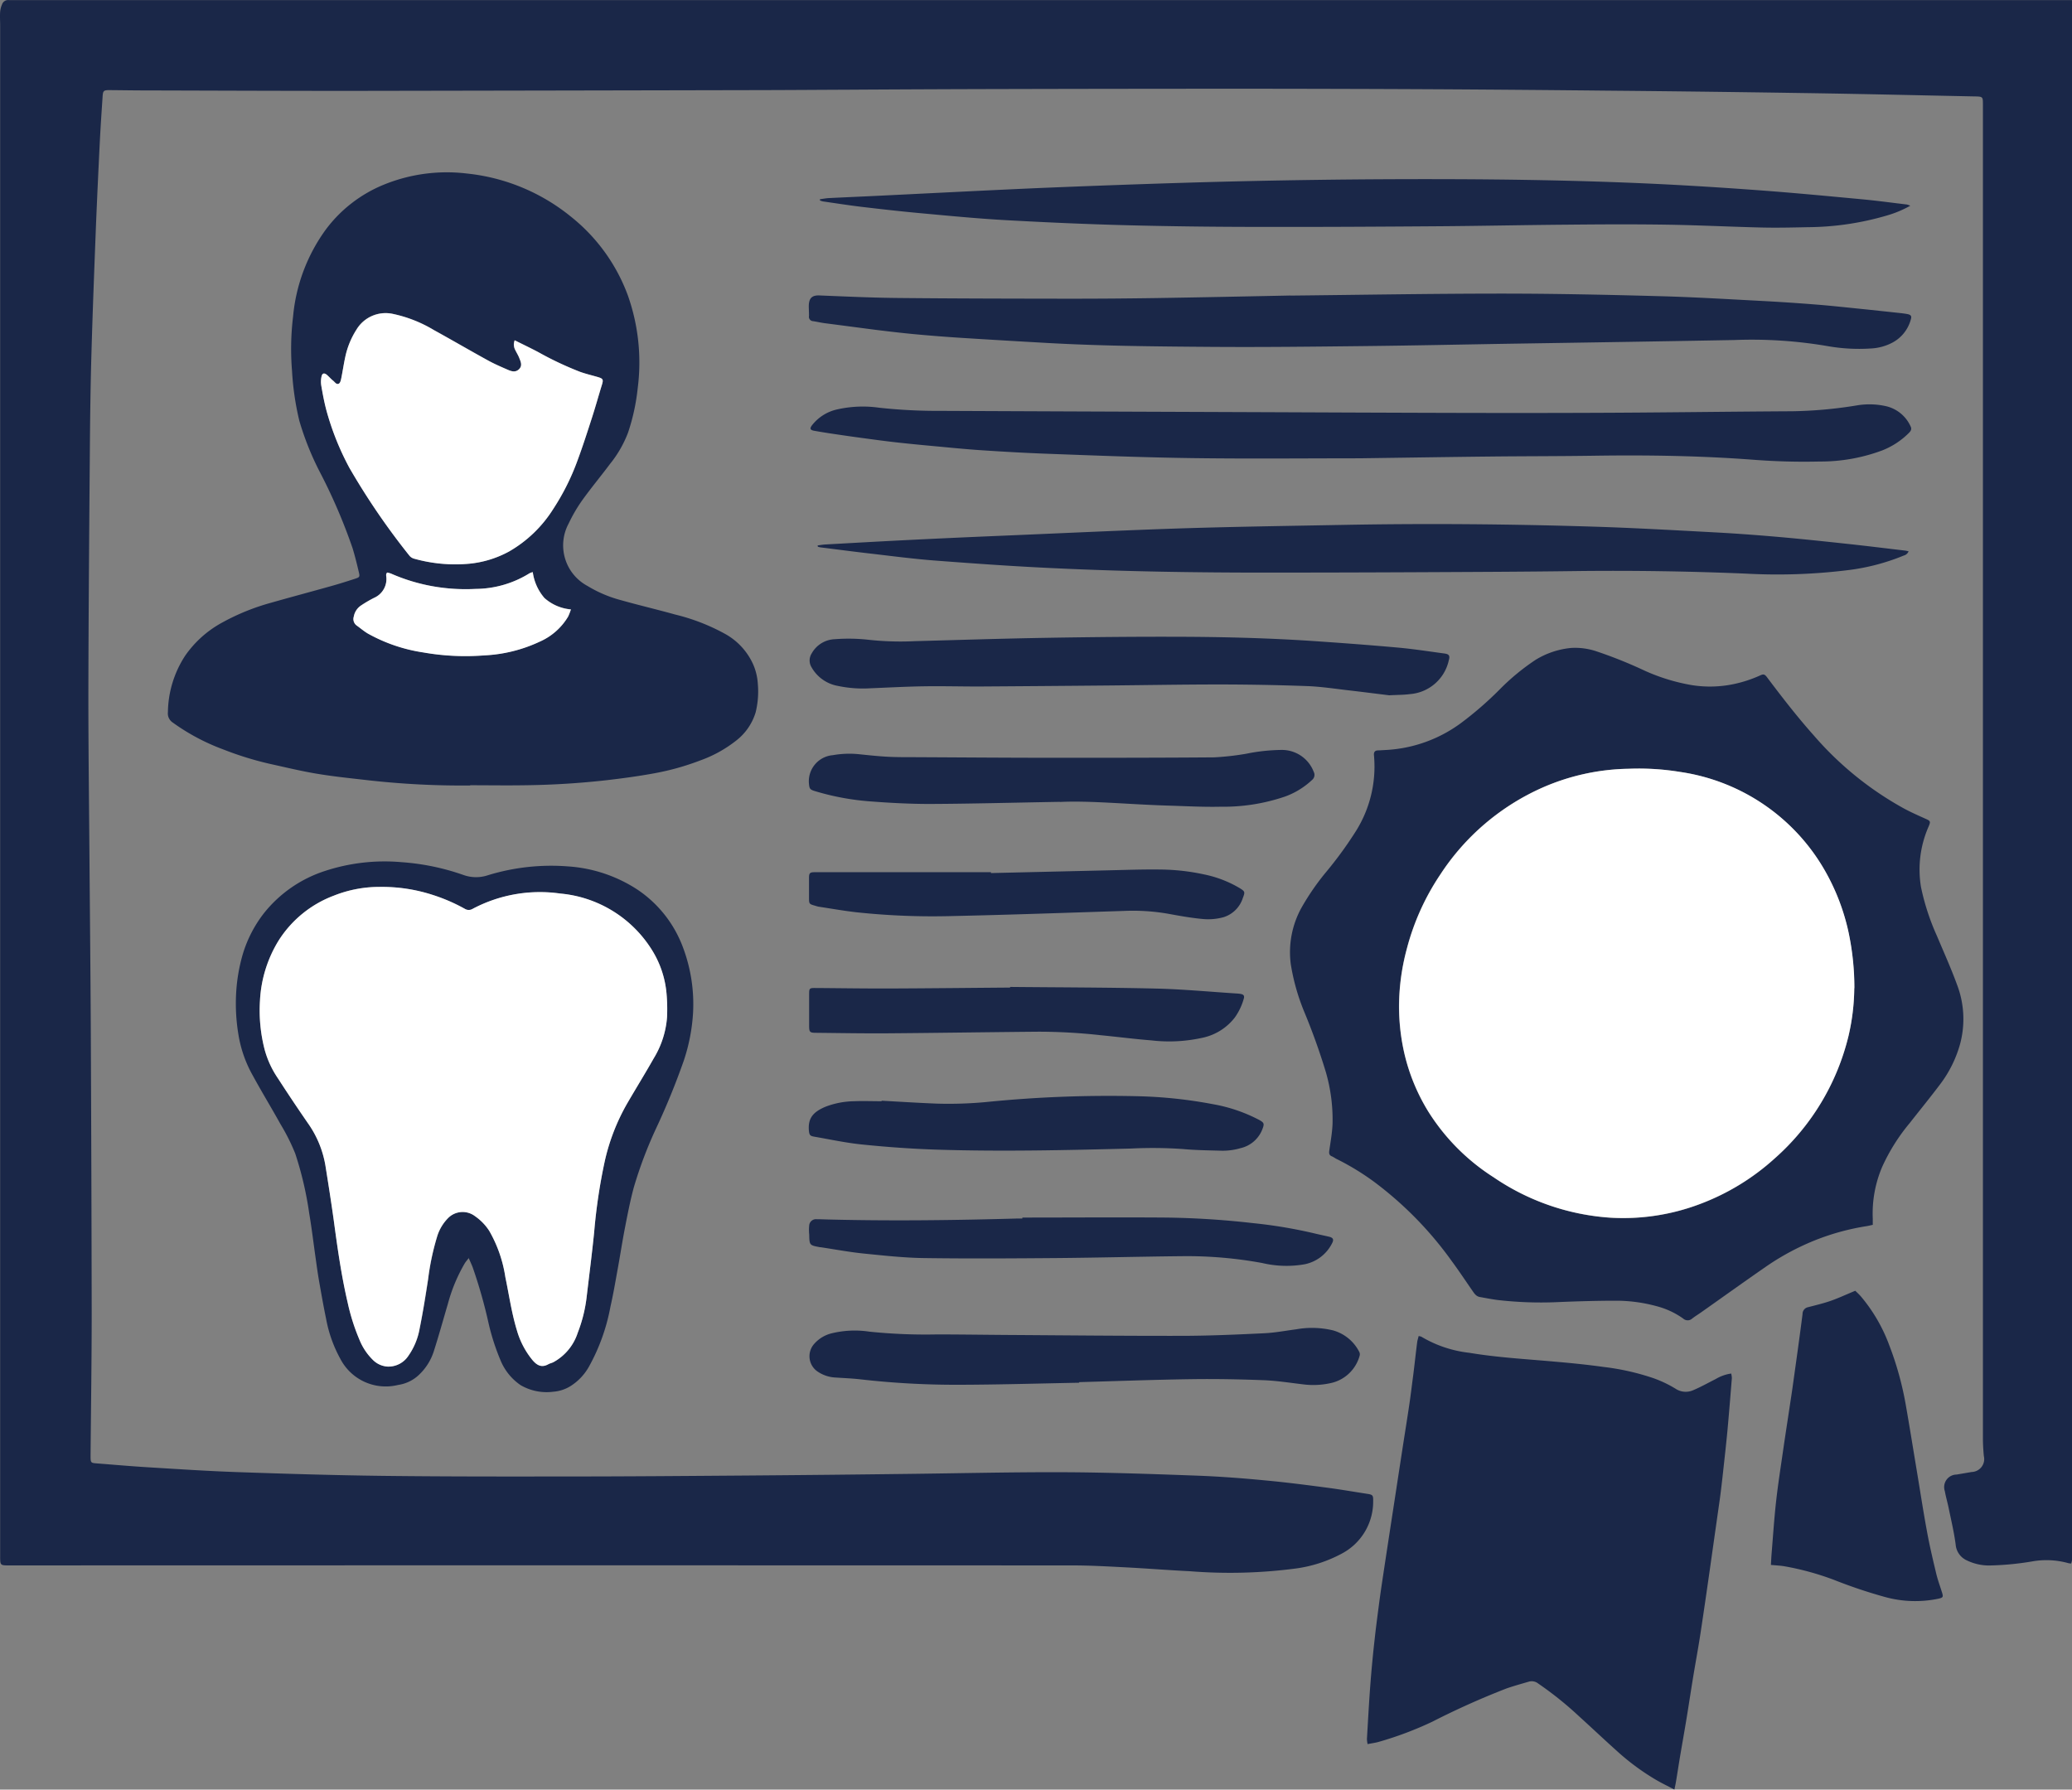 <svg xmlns="http://www.w3.org/2000/svg" xmlns:xlink="http://www.w3.org/1999/xlink" viewBox="0 0 81.035 70"><rect x="0" y="0" width="81.035" height="70" fill="#808080" stroke="none"/><defs><style>.a{fill:none;}.b{clip-path:url(#a);}.c{fill:#1a2748;}.c,.d{fill-rule:evenodd;}.d{fill:#fff;}</style><clipPath id="a"><path class="a" d="M0-309.653H81.035v70H0Z" transform="translate(0 309.653)"/></clipPath></defs><g transform="translate(0 309.653)"><g class="b" transform="translate(0 -309.653)"><g transform="translate(0 0)"><path class="c" d="M-277.434,0q0,30.544,0,61.013a.646.646,0,0,1-.034.139.685.685,0,0,1-.118-.017,3.188,3.188,0,0,0-1.432-.061,11.376,11.376,0,0,1-1.667.155,2.006,2.006,0,0,1-.863-.2.746.746,0,0,1-.436-.621c-.062-.476-.175-.946-.272-1.418-.046-.225-.112-.446-.152-.671a.49.49,0,0,1,.461-.647l.588-.1a.506.506,0,0,0,.477-.626c-.021-.228-.036-.458-.036-.687q0-26.081,0-52.163c0-.321,0-.323-.331-.329-2.25-.045-4.5-.1-6.751-.132q-3.847-.06-7.693-.094-3.169-.033-6.339-.052-3.836-.02-7.671-.022-4.571,0-9.141.011-3.25.007-6.5.027c-1.164.005-2.327.014-3.491.016q-7.981.017-15.963.03c-2.664,0-5.329-.011-7.993-.018-.467,0-.934-.009-1.4-.012-.22,0-.251.024-.265.247-.04.6-.08,1.192-.11,1.788-.052,1.04-.1,2.08-.144,3.12-.067,1.729-.135,3.457-.184,5.187-.036,1.247-.051,2.5-.061,3.743-.025,3.193-.052,6.385-.058,9.577,0,2.128.027,4.256.043,6.385.017,2.251.041,4.5.052,6.752q.026,5.5.035,11c0,1.868-.028,3.736-.044,5.6,0,.031,0,.061,0,.092.005.187.024.206.211.221.672.052,1.342.112,2.015.153,1.169.071,2.338.15,3.508.19,1.9.066,3.8.124,5.694.147,2.411.029,4.823.027,7.234.024,2.327,0,4.655-.02,6.982-.037q3.135-.024,6.27-.063c2.044-.023,4.088-.074,6.131-.066,1.729.007,3.459.069,5.188.132.9.033,1.8.1,2.7.187.8.073,1.6.177,2.394.281.538.07,1.074.164,1.61.246.2.031.229.054.225.266a2.3,2.3,0,0,1-1.222,2.068,5.285,5.285,0,0,1-1.8.585,19.721,19.721,0,0,1-4.147.107c-.833-.04-1.665-.108-2.5-.151-.688-.035-1.376-.075-2.065-.076q-20.8-.007-41.6,0c-.365,0-.364,0-.364-.365q0-29.929,0-59.857c0-.184-.014-.368,0-.551a.927.927,0,0,1,.073-.283A.251.251,0,0,1-358.12,0c.053,0,.107,0,.161,0h80.526Z" transform="translate(358.469 0.004)"/></g><g transform="translate(50.451 25.337)"><path class="c" d="M-75.556-45.582a10.5,10.5,0,0,0-.231-2.2,8.465,8.465,0,0,0-.881-2.326,7.819,7.819,0,0,0-5.708-3.933,9.983,9.983,0,0,0-2.013-.123,8.714,8.714,0,0,0-3.359.734,9.236,9.236,0,0,0-4,3.4,9.508,9.508,0,0,0-1.312,2.911,8.741,8.741,0,0,0-.291,1.808,8.225,8.225,0,0,0,.195,2.279,7.624,7.624,0,0,0,.938,2.278,8.234,8.234,0,0,0,2.552,2.567A9.17,9.17,0,0,0-85.082-36.6a8.472,8.472,0,0,0,3.488-.534,9.1,9.1,0,0,0,2.919-1.779,9.308,9.308,0,0,0,2.893-4.795,8.529,8.529,0,0,0,.226-1.87m.728,9.252c-.09.02-.163.039-.236.051a9.375,9.375,0,0,0-1.966.53,9.789,9.789,0,0,0-1.921,1.015c-.869.6-1.725,1.215-2.587,1.823-.119.084-.243.159-.358.248a.259.259,0,0,1-.352,0,3.155,3.155,0,0,0-1.055-.488,6.019,6.019,0,0,0-1.565-.21c-.727,0-1.454.021-2.18.05a14.861,14.861,0,0,1-2.453-.077c-.235-.03-.468-.077-.7-.118-.143-.025-.215-.136-.289-.244-.266-.383-.523-.773-.8-1.148a14.11,14.11,0,0,0-3.018-3.093,9.936,9.936,0,0,0-1.525-.929A1.5,1.5,0,0,0-95.976-39c-.121-.043-.128-.124-.111-.237.05-.34.11-.681.126-1.024a6.685,6.685,0,0,0-.262-2.04,25.087,25.087,0,0,0-.859-2.391,8.3,8.3,0,0,1-.512-1.827,3.6,3.6,0,0,1,.421-2.214,9.654,9.654,0,0,1,.993-1.43,15.1,15.1,0,0,0,1.157-1.6,4.746,4.746,0,0,0,.69-2.828c0-.038-.007-.076-.009-.114-.007-.111.039-.174.157-.177s.229-.012.344-.018a5.419,5.419,0,0,0,2.892-1.043,13.63,13.63,0,0,0,1.508-1.306,8.79,8.79,0,0,1,1.412-1.169,3.224,3.224,0,0,1,1.4-.471,2.617,2.617,0,0,1,.995.134,17.482,17.482,0,0,1,1.889.759,7.574,7.574,0,0,0,1.836.561,4.513,4.513,0,0,0,1.644-.042,4.988,4.988,0,0,0,1.02-.334c.148-.069.191-.052.3.1.58.77,1.17,1.532,1.813,2.252a12.819,12.819,0,0,0,3.551,2.867c.263.139.535.26.807.382.2.089.208.106.128.3a4.172,4.172,0,0,0-.3,2.378,9.194,9.194,0,0,0,.625,1.912c.263.626.544,1.246.777,1.884a3.77,3.77,0,0,1,.13,2.324A4.67,4.67,0,0,1-72.2-41.82c-.386.513-.793,1.011-1.19,1.517a7.492,7.492,0,0,0-1.07,1.7,4.641,4.641,0,0,0-.373,2.035c0,.068,0,.136,0,.235" transform="translate(97.625 58.896)"/></g><g transform="translate(6.56 6.743)"><path class="c" d="M-48.864-53.529a.71.71,0,0,0-.125.046,4.041,4.041,0,0,1-2.108.611,7.347,7.347,0,0,1-1.6-.091,7.172,7.172,0,0,1-1.706-.509.9.9,0,0,0-.153-.041.358.358,0,0,0-.034.066.238.238,0,0,0,0,.068.806.806,0,0,1-.483.856,4.924,4.924,0,0,0-.511.3.662.662,0,0,0-.278.433.311.311,0,0,0,.121.345c.143.1.277.218.427.308a6.373,6.373,0,0,0,2.176.747,9.507,9.507,0,0,0,2.378.115,5.723,5.723,0,0,0,2.167-.535,2.426,2.426,0,0,0,1.117-.985,2.418,2.418,0,0,0,.108-.278,1.785,1.785,0,0,1-1.036-.447,1.947,1.947,0,0,1-.456-1.013m-.709-9.07a.444.444,0,0,0,.017.375c.05.1.111.2.155.307.06.146.149.3,0,.448s-.3.089-.448.024c-.259-.113-.52-.225-.767-.361-.709-.391-1.409-.8-2.118-1.189a5.192,5.192,0,0,0-1.591-.63,1.33,1.33,0,0,0-1.441.616,3.219,3.219,0,0,0-.432,1.079c-.059.269-.1.542-.152.812-.016.077-.037.184-.092.217-.1.058-.159-.059-.227-.111-.084-.066-.154-.149-.234-.22-.114-.1-.2-.08-.224.069a.962.962,0,0,0-.007.341c.058.323.117.648.2.965a10.657,10.657,0,0,0,.9,2.252,27.729,27.729,0,0,0,2.34,3.425.363.363,0,0,0,.182.125,5.954,5.954,0,0,0,2.16.2,4.053,4.053,0,0,0,1.567-.481,4.951,4.951,0,0,0,1.719-1.654,9.194,9.194,0,0,0,.952-1.9c.207-.558.389-1.126.572-1.693.134-.414.249-.834.378-1.25.071-.228.06-.257-.171-.326s-.458-.122-.68-.2a12.9,12.9,0,0,1-1.635-.772c-.295-.156-.6-.3-.924-.463M-51.3-45.184a32.818,32.818,0,0,1-3.965-.2c-.669-.077-1.339-.144-2-.253-.618-.1-1.228-.249-1.841-.384a12.7,12.7,0,0,1-1.86-.573,8.279,8.279,0,0,1-1.976-1.052.426.426,0,0,1-.188-.406,4.134,4.134,0,0,1,.675-2.208A4.2,4.2,0,0,1-61-51.56a8.715,8.715,0,0,1,1.907-.772c.786-.224,1.576-.434,2.363-.655.309-.087.615-.184.92-.283.175-.057.19-.075.15-.244-.075-.32-.153-.64-.249-.954a21.727,21.727,0,0,0-1.305-3.026,11.273,11.273,0,0,1-.777-1.957,11.016,11.016,0,0,1-.285-1.95,10.56,10.56,0,0,1,.042-2.132,6.824,6.824,0,0,1,1.278-3.394A5.348,5.348,0,0,1-54.7-68.678a6.531,6.531,0,0,1,3.26-.442,7.7,7.7,0,0,1,4.054,1.673,7.052,7.052,0,0,1,2.246,3.1,7.861,7.861,0,0,1,.384,3.618,8.059,8.059,0,0,1-.379,1.745,4.473,4.473,0,0,1-.707,1.227c-.353.472-.73.925-1.072,1.4a6.052,6.052,0,0,0-.543.927,1.8,1.8,0,0,0,.735,2.441,4.914,4.914,0,0,0,1.3.554c.707.2,1.421.367,2.127.564a7.879,7.879,0,0,1,1.919.738,2.565,2.565,0,0,1,1.138,1.219,2.228,2.228,0,0,1,.179.755,3.412,3.412,0,0,1-.085,1.115,2.2,2.2,0,0,1-.756,1.1,4.953,4.953,0,0,1-1.4.777,10.079,10.079,0,0,1-1.808.507c-.609.112-1.224.195-1.839.267a31.88,31.88,0,0,1-3.207.2c-.719.012-1.439,0-2.159,0" transform="translate(63.137 69.164)"/></g><g transform="translate(53.464 52.259)"><path class="c" d="M-6.91,0A.427.427,0,0,1-6.8.027,4.667,4.667,0,0,0-4.924.655C-3.82.84-2.7.9-1.592,1c.64.055,1.28.119,1.916.208a9.525,9.525,0,0,1,1.943.437,4.648,4.648,0,0,1,.866.411.72.72,0,0,0,.7.059c.3-.126.588-.29.881-.437a1.61,1.61,0,0,1,.6-.212.845.845,0,0,1,.026.18c-.055.686-.11,1.373-.173,2.058-.05.533-.111,1.065-.169,1.6-.039.35-.078.7-.125,1.048Q4.676,7.738,4.48,9.124c-.12.84-.241,1.681-.369,2.52-.083.544-.184,1.086-.274,1.629s-.171,1.088-.26,1.631-.181,1.055-.27,1.583c-.053.316-.1.634-.154.951-.014.087-.034.174-.06.3-.259-.136-.491-.247-.712-.376a9.224,9.224,0,0,1-1.5-1.1c-.508-.454-1-.921-1.507-1.38a13.662,13.662,0,0,0-1.608-1.292.409.409,0,0,0-.365-.073c-.293.086-.588.167-.876.267a31.084,31.084,0,0,0-2.9,1.3,13.621,13.621,0,0,1-2.1.79c-.131.037-.268.054-.431.086a1.145,1.145,0,0,1-.026-.2c.042-.711.08-1.421.134-2.131.045-.587.1-1.174.167-1.759.048-.449.108-.9.166-1.344q.064-.489.138-.977.211-1.4.425-2.79.18-1.179.361-2.358c.09-.582.184-1.163.27-1.746.056-.378.1-.758.151-1.137.054-.433.1-.866.156-1.3C-6.951.15-6.928.08-6.91,0" transform="translate(8.928)"/></g><g transform="translate(31.63 11.484)"><path class="c" d="M-64.477-.267c2.614-.027,5.415-.076,8.216-.078,2.066,0,4.133.043,6.2.1,1.323.034,2.645.115,3.967.184q1.089.057,2.176.144c.587.046,1.173.111,1.759.17.472.048.943.1,1.415.15.13.014.259.027.387.05.154.028.191.08.147.218a1.45,1.45,0,0,1-.726.905,2,2,0,0,1-.812.224,7.1,7.1,0,0,1-1.715-.091,17.574,17.574,0,0,0-3.657-.238c-2.954.055-5.908.1-8.862.146-1.875.031-3.75.071-5.625.091-1.974.022-3.949.045-5.924.031-2.143-.016-4.286-.033-6.427-.152q-1.685-.094-3.369-.2-.893-.057-1.785-.139c-.51-.047-1.02-.107-1.528-.169C-81.324.991-82.006.9-82.689.812c-.151-.02-.3-.056-.452-.079A.17.17,0,0,1-83.3.527c0-.122-.007-.245-.009-.367,0-.3.1-.446.417-.433,1.04.042,2.08.091,3.121.1,2.227.022,4.454.025,6.682.028q1.665,0,3.33-.025c1.7-.026,3.4-.062,5.284-.1" transform="translate(83.31 0.345)"/></g><g transform="translate(9.22 33.698)"><path class="c" d="M-19.163-3.391a4.816,4.816,0,0,0-1.761.344A4.379,4.379,0,0,0-23.078-1.3a4.945,4.945,0,0,0-.735,2.362,6.106,6.106,0,0,0,.182,1.912,3.715,3.715,0,0,0,.516,1.119q.573.886,1.172,1.754A4.02,4.02,0,0,1-21.254,7.5c.113.71.229,1.42.325,2.133.146,1.084.3,2.167.546,3.233a8.07,8.07,0,0,0,.456,1.44,2.32,2.32,0,0,0,.529.8.886.886,0,0,0,.593.265.932.932,0,0,0,.8-.42,2.643,2.643,0,0,0,.442-1.074c.129-.637.233-1.279.33-1.922a9.878,9.878,0,0,1,.343-1.636,1.755,1.755,0,0,1,.43-.748A.8.8,0,0,1-15.4,9.491a2.045,2.045,0,0,1,.555.574,5.167,5.167,0,0,1,.629,1.808c.146.7.244,1.4.452,2.082a3.226,3.226,0,0,0,.6,1.152c.176.211.362.324.631.172.059-.033.129-.046.19-.076a2.011,2.011,0,0,0,.958-1.154,5.658,5.658,0,0,0,.351-1.421c.1-.843.208-1.685.293-2.53a21.738,21.738,0,0,1,.419-2.788A8.089,8.089,0,0,1-9.461,5.1c.343-.6.707-1.18,1.046-1.778a3.612,3.612,0,0,0,.522-1.6A6.85,6.85,0,0,0-7.913.78,3.848,3.848,0,0,0-8.52-.98a4.722,4.722,0,0,0-3.549-2.146,5.609,5.609,0,0,0-3.425.6.291.291,0,0,1-.3,0,6.852,6.852,0,0,0-1.236-.54,6.421,6.421,0,0,0-2.129-.32m3.517,14.508c-.072.094-.122.149-.16.21a6.432,6.432,0,0,0-.665,1.6c-.182.615-.352,1.234-.548,1.845a2.173,2.173,0,0,1-.549.89,1.493,1.493,0,0,1-.848.425,2,2,0,0,1-2.257-1.021,5.169,5.169,0,0,1-.558-1.57c-.1-.48-.184-.961-.269-1.443-.053-.3-.094-.6-.137-.908-.085-.591-.154-1.184-.254-1.772a13.563,13.563,0,0,0-.548-2.342,8.028,8.028,0,0,0-.575-1.145c-.352-.635-.731-1.255-1.078-1.892a4.826,4.826,0,0,1-.564-1.593A7.357,7.357,0,0,1-24.74.69a6.771,6.771,0,0,1,.254-1.443,4.9,4.9,0,0,1,.838-1.619,5.024,5.024,0,0,1,2.362-1.635,7.477,7.477,0,0,1,3.009-.349,9.225,9.225,0,0,1,2.419.5,1.465,1.465,0,0,0,.967.009,8.431,8.431,0,0,1,3.131-.343,5.632,5.632,0,0,1,2.729.92A4.678,4.678,0,0,1-7.266-1.014a6.293,6.293,0,0,1,.39,2.568,7.188,7.188,0,0,1-.365,1.863,28.246,28.246,0,0,1-1.084,2.65A16.447,16.447,0,0,0-9.19,8.358c-.144.53-.248,1.072-.353,1.612-.109.563-.193,1.131-.3,1.7-.081.452-.158.9-.261,1.351a7.693,7.693,0,0,1-.847,2.363,2.125,2.125,0,0,1-.721.756,1.492,1.492,0,0,1-.669.217,2.019,2.019,0,0,1-1.281-.259,2.177,2.177,0,0,1-.791-.99,8.872,8.872,0,0,1-.451-1.393,19.347,19.347,0,0,0-.63-2.226c-.043-.111-.094-.218-.158-.367" transform="translate(24.76 4.381)"/></g><g transform="translate(31.699 15.817)"><path class="c" d="M-73.686-7.222c-2.158,0-4.356.023-6.552-.007-1.9-.025-3.8-.1-5.693-.17-.864-.031-1.728-.081-2.591-.138-.641-.042-1.281-.108-1.921-.167-.488-.045-.975-.092-1.462-.147-.441-.05-.881-.111-1.32-.17q-.546-.074-1.091-.156c-.25-.037-.5-.077-.747-.121-.168-.03-.186-.091-.076-.231a1.719,1.719,0,0,1,.975-.606A4.551,4.551,0,0,1-92.522-9.2a21.227,21.227,0,0,0,2.43.123q5.145.023,10.289.042,2.86.011,5.719.023C-71-9-67.913-8.988-64.827-9c2.672-.007,5.343-.047,8.015-.062A17.12,17.12,0,0,0-54.3-9.289a2.946,2.946,0,0,1,1.185.036,1.4,1.4,0,0,1,.931.786c.056.111,0,.186-.077.262a3.034,3.034,0,0,1-1.051.681,6.9,6.9,0,0,1-2.427.428,25.929,25.929,0,0,1-2.593-.069c-2.093-.159-4.19-.189-6.288-.157-1.34.02-2.68.016-4.02.031-1.669.018-3.337.045-5.045.068" transform="translate(95.209 9.331)"/></g><g transform="translate(31.976 20.502)"><path class="c" d="M0-2.849c.1-.013.205-.032.309-.038,1.07-.059,2.14-.12,3.21-.173q1.663-.083,3.326-.153c2.424-.1,4.848-.218,7.273-.3,2.157-.069,4.316-.1,6.475-.14,3.261-.061,6.522-.032,9.781.07,1.561.049,3.12.138,4.679.221.84.045,1.681.107,2.519.18.915.08,1.828.177,2.741.276.738.079,1.474.171,2.211.258.045.005.088.017.144.028a.271.271,0,0,1-.185.165,8.4,8.4,0,0,1-2.119.564,22.513,22.513,0,0,1-4.055.145q-3.327-.14-6.658-.1c-2.074.028-4.149.035-6.223.045q-2.94.014-5.88.015c-2.733,0-5.466-.04-8.2-.168C7.771-2.024,6.19-2.136,4.61-2.256c-.854-.065-1.7-.177-2.556-.276C1.4-2.607.749-2.693.1-2.775A.7.7,0,0,1,.01-2.8L0-2.849" transform="translate(0 3.681)"/></g><g transform="translate(32.068 7.009)"><path class="c" d="M-145.978-3.564a4.243,4.243,0,0,1-.91.38,11.193,11.193,0,0,1-3.1.457c-.6.013-1.194.027-1.791.013-1.24-.029-2.479-.092-3.719-.111-1.3-.02-2.6-.013-3.9,0-1.653.013-3.307.049-4.96.061-2.32.017-4.64.031-6.959.026-1.761,0-3.522-.02-5.282-.065-1.591-.041-3.183-.112-4.772-.2-1.1-.062-2.2-.169-3.3-.27-.777-.071-1.553-.159-2.328-.251-.5-.06-1-.139-1.5-.211a.71.71,0,0,1-.117-.038c0-.016,0-.031,0-.047.116-.016.232-.039.35-.045.619-.031,1.239-.057,1.858-.087,2.072-.1,4.144-.208,6.217-.3q2.96-.125,5.921-.215,5.085-.152,10.173-.138c2.634.007,5.267.053,7.9.172,1.445.066,2.889.158,4.332.264,1.351.1,2.7.229,4.048.355.571.054,1.14.133,1.71.2a.908.908,0,0,1,.131.047" transform="translate(188.616 4.604)"/></g><g transform="translate(69.26 50.487)"><path class="c" d="M0-36.713c.01-.175.016-.319.028-.463.056-.679.1-1.359.176-2.035.073-.654.175-1.3.269-1.955.084-.583.175-1.165.262-1.747.04-.265.081-.529.118-.794.131-.939.264-1.878.384-2.819a.269.269,0,0,1,.222-.27c.3-.078.609-.151.9-.254s.6-.247.94-.387c.054.054.145.135.223.225a6.383,6.383,0,0,1,1.1,1.89,12.422,12.422,0,0,1,.654,2.36c.151.858.288,1.719.431,2.578.131.784.25,1.571.395,2.353.1.556.232,1.107.363,1.657.06.252.153.5.229.745.052.172.034.194-.136.235a4.435,4.435,0,0,1-2.111-.069A19.273,19.273,0,0,1,2.5-36.116a10.779,10.779,0,0,0-1.986-.547C.357-36.688.2-36.695,0-36.713" transform="translate(0 47.437)"/></g><g transform="translate(31.664 24.905)"><path class="c" d="M-77.582-7.839c-.472-.058-1.026-.129-1.58-.193-.539-.062-1.078-.146-1.619-.166q-1.709-.062-3.42-.064c-1.485,0-2.969.028-4.454.041q-2.491.023-4.982.039c-.712,0-1.424-.019-2.135-.008-.7.011-1.391.049-2.087.077a4.742,4.742,0,0,1-1.278-.092,1.479,1.479,0,0,1-1.032-.731.51.51,0,0,1,.008-.542,1.078,1.078,0,0,1,.9-.554,7,7,0,0,1,1.328.023,11.476,11.476,0,0,0,1.81.053c1.691-.045,3.381-.1,5.072-.129,1.76-.03,3.52-.048,5.28-.042s3.52.051,5.277.17c1.091.074,2.183.156,3.272.254.6.054,1.2.149,1.8.229.187.025.229.085.178.262a1.686,1.686,0,0,1-1.519,1.327c-.241.033-.488.029-.818.047" transform="translate(100.243 10.129)"/></g><g transform="translate(31.658 51.94)"><path class="c" d="M-36.12-7.339c-1.577.029-3.153.077-4.73.08a32.919,32.919,0,0,1-3.827-.212c-.327-.038-.656-.049-.985-.072a1.347,1.347,0,0,1-.649-.206.725.725,0,0,1-.161-1.125,1.321,1.321,0,0,1,.679-.4,3.811,3.811,0,0,1,1.46-.063,21.4,21.4,0,0,0,2.637.109c.941,0,1.883.015,2.824.021,2.236.014,4.471.038,6.706.034,1.087,0,2.173-.048,3.259-.1.427-.019.851-.1,1.275-.156a3.52,3.52,0,0,1,1.435.042,1.649,1.649,0,0,1,1.021.829.209.209,0,0,1,.025.151A1.5,1.5,0,0,1-26.2-7.345a3.124,3.124,0,0,1-1.163.07c-.517-.061-1.033-.143-1.552-.163-.94-.036-1.882-.054-2.823-.04-1.462.021-2.923.076-4.385.116v.023" transform="translate(46.671 9.483)"/></g><g transform="translate(31.634 29.324)"><path class="c" d="M-33.628-6.98c-1.948.034-3.525.077-5.1.083-.772,0-1.546-.041-2.316-.1a10.029,10.029,0,0,1-2.183-.407c-.177-.055-.2-.092-.218-.271a1.024,1.024,0,0,1,.932-1.13,3.686,3.686,0,0,1,1.029-.037c.381.039.761.081,1.143.1s.765.014,1.147.016c1.753.009,3.506.022,5.258.023,2.113,0,4.225,0,6.338-.017a10.468,10.468,0,0,0,1.253-.141,7.266,7.266,0,0,1,1.389-.149,1.329,1.329,0,0,1,1.249.852.257.257,0,0,1-.066.325,3.065,3.065,0,0,1-1.047.644,7.451,7.451,0,0,1-2.526.4c-.688.016-1.377-.024-2.065-.044-1.53-.046-3.056-.2-4.217-.142" transform="translate(43.45 9.019)"/></g><g transform="translate(31.634 42.855)"><path class="c" d="M-9.749-.683c.718.039,1.436.085,2.154.113A15.7,15.7,0,0,0-5.67-.631,47.882,47.882,0,0,1,.312-.858a17.924,17.924,0,0,1,2.894.31A6.187,6.187,0,0,1,5.021.071c.187.105.2.147.124.347a1.2,1.2,0,0,1-.859.754,2.468,2.468,0,0,1-.747.1c-.5-.014-1.01-.019-1.512-.066A17.036,17.036,0,0,0,.009,1.187c-2.524.064-5.049.123-7.574.044-.978-.031-1.956-.1-2.93-.2-.637-.063-1.267-.2-1.9-.31-.157-.027-.183-.068-.2-.231-.039-.456.126-.724.664-.944a3.251,3.251,0,0,1,1.1-.209c.359-.015.719,0,1.079,0,0-.005,0-.011,0-.016" transform="translate(12.597 0.882)"/></g><g transform="translate(31.639 38.603)"><path class="c" d="M-26.915,0C-25.01.019-23.1.019-21.2.064c1.047.025,2.092.125,3.138.192a1.506,1.506,0,0,1,.16.016c.123.021.165.073.129.189a2.339,2.339,0,0,1-.354.74,2.16,2.16,0,0,1-1.189.771,6.005,6.005,0,0,1-2.074.118c-.655-.051-1.308-.137-1.962-.2A22.321,22.321,0,0,0-25.8,1.751c-1.959.017-3.918.048-5.876.063-.949.007-1.9-.01-2.846-.02-.22,0-.248-.037-.249-.258q0-.631,0-1.263c0-.217.018-.233.238-.231.964.006,1.928.022,2.892.019,1.577-.006,3.153-.024,4.729-.036,0-.008,0-.016,0-.024" transform="translate(34.777)"/></g><g transform="translate(31.635 47.619)"><path class="c" d="M-28.586-.017c1.867,0,3.735-.014,5.6,0A33.512,33.512,0,0,1-19.571.2,18.668,18.668,0,0,1-17.2.594c.2.049.4.09.6.136.168.038.205.11.125.26a1.538,1.538,0,0,1-1.073.82A4.1,4.1,0,0,1-19.2,1.762a16.222,16.222,0,0,0-3.1-.269c-1.653.016-3.306.06-4.959.074-1.73.014-3.46.025-5.189,0-.786-.011-1.573-.1-2.356-.178-.562-.058-1.119-.163-1.678-.247l-.023,0c-.408-.077-.409-.077-.418-.494A1.726,1.726,0,0,1-36.924.3a.266.266,0,0,1,.3-.252c.137,0,.275.006.413.01,2.48.062,4.959.032,7.438-.038.061,0,.122,0,.184,0Z" transform="translate(36.936 0.022)"/></g><g transform="translate(31.639 34.009)"><path class="c" d="M-24.368-.481q2.318-.054,4.636-.108c.665-.015,1.331-.04,2-.03a8.4,8.4,0,0,1,1.708.193,4.484,4.484,0,0,1,1.383.534c.211.13.213.153.123.385a1.149,1.149,0,0,1-.751.751,2.26,2.26,0,0,1-.793.074c-.463-.041-.924-.124-1.382-.208A8.03,8.03,0,0,0-19.163,1c-2.233.072-4.466.152-6.7.2a28.122,28.122,0,0,1-3.783-.149C-30.14.994-30.63.907-31.121.832A1.055,1.055,0,0,1-31.233.8c-.25-.069-.252-.072-.252-.326s0-.505,0-.758c0-.2.033-.229.227-.231.291,0,.582,0,.873,0h6.016c0,.01,0,.02,0,.03" transform="translate(31.486 0.621)"/></g><g transform="translate(54.719 30.061)"><path class="d" d="M-60.943-29.407a8.528,8.528,0,0,1-.226,1.87,9.308,9.308,0,0,1-2.893,4.795,9.1,9.1,0,0,1-2.919,1.779,8.472,8.472,0,0,1-3.488.534,9.17,9.17,0,0,1-4.581-1.582A8.234,8.234,0,0,1-77.6-24.577a7.623,7.623,0,0,1-.938-2.278,8.225,8.225,0,0,1-.195-2.279,8.742,8.742,0,0,1,.291-1.808,9.508,9.508,0,0,1,1.312-2.911,9.236,9.236,0,0,1,4-3.4,8.714,8.714,0,0,1,3.359-.734,9.984,9.984,0,0,1,2.013.123,7.819,7.819,0,0,1,5.708,3.933,8.465,8.465,0,0,1,.881,2.326,10.5,10.5,0,0,1,.231,2.2" transform="translate(78.744 37.996)"/></g><g transform="translate(12.554 12.255)"><path class="d" d="M-25.916-3.607c.327.163.629.307.924.463a12.873,12.873,0,0,0,1.635.772c.222.08.454.135.681.2s.241.1.171.325c-.128.416-.244.836-.378,1.251-.183.567-.365,1.135-.572,1.693A9.194,9.194,0,0,1-24.408,3a4.948,4.948,0,0,1-1.719,1.654,4.05,4.05,0,0,1-1.567.481,5.948,5.948,0,0,1-2.16-.2.362.362,0,0,1-.182-.125,27.758,27.758,0,0,1-2.34-3.426,10.652,10.652,0,0,1-.9-2.252c-.085-.317-.145-.641-.2-.965a.955.955,0,0,1,.007-.341c.028-.149.11-.169.224-.069.08.071.15.154.234.22.068.053.131.169.227.111.055-.033.076-.139.092-.217.055-.27.094-.543.152-.812A3.22,3.22,0,0,1-32.1-4.017a1.331,1.331,0,0,1,1.441-.616,5.2,5.2,0,0,1,1.59.63c.709.391,1.409.8,2.118,1.189.247.136.508.248.767.361.149.065.31.116.448-.024s.056-.3,0-.448c-.043-.106-.105-.2-.155-.307a.444.444,0,0,1-.017-.375" transform="translate(33.486 4.66)"/></g><g transform="translate(13.822 22.378)"><path class="d" d="M-24,0a1.947,1.947,0,0,0,.456,1.013,1.785,1.785,0,0,0,1.036.447,2.417,2.417,0,0,1-.108.278,2.426,2.426,0,0,1-1.117.985,5.723,5.723,0,0,1-2.167.535,9.507,9.507,0,0,1-2.378-.115A6.373,6.373,0,0,1-30.457,2.4c-.15-.09-.284-.206-.427-.308A.311.311,0,0,1-31,1.743a.662.662,0,0,1,.278-.433,4.923,4.923,0,0,1,.511-.3A.806.806,0,0,0-29.732.15a.238.238,0,0,1,0-.068.359.359,0,0,1,.034-.066.9.9,0,0,1,.153.041,7.172,7.172,0,0,0,1.706.509,7.347,7.347,0,0,0,1.6.091A4.041,4.041,0,0,0-24.128.046.711.711,0,0,1-24,0" transform="translate(31.014)"/></g><g transform="translate(10.154 34.688)"><path class="d" d="M-15.965,0a6.421,6.421,0,0,1,2.129.32A6.852,6.852,0,0,1-12.6.858a.291.291,0,0,0,.3,0,5.609,5.609,0,0,1,3.425-.6A4.722,4.722,0,0,1-5.322,2.408a3.848,3.848,0,0,1,.608,1.761,6.851,6.851,0,0,1,.019.939,3.612,3.612,0,0,1-.522,1.6c-.339.6-.7,1.182-1.046,1.778A8.089,8.089,0,0,0-7.124,10.7a21.739,21.739,0,0,0-.419,2.788c-.085.845-.194,1.687-.293,2.53a5.658,5.658,0,0,1-.351,1.421,2.011,2.011,0,0,1-.958,1.154c-.061.03-.131.043-.19.076-.269.152-.455.039-.631-.172a3.226,3.226,0,0,1-.6-1.152c-.208-.681-.306-1.387-.452-2.082a5.167,5.167,0,0,0-.629-1.808,2.045,2.045,0,0,0-.555-.574.8.8,0,0,0-1.066.082,1.755,1.755,0,0,0-.43.748,9.878,9.878,0,0,0-.343,1.636c-.1.643-.2,1.285-.33,1.922a2.643,2.643,0,0,1-.442,1.074.932.932,0,0,1-.8.42A.886.886,0,0,1-16.2,18.5a2.32,2.32,0,0,1-.529-.8,8.07,8.07,0,0,1-.456-1.44c-.25-1.067-.4-2.149-.546-3.233-.1-.713-.211-1.423-.325-2.133a4.02,4.02,0,0,0-.688-1.659q-.6-.869-1.172-1.754a3.715,3.715,0,0,1-.516-1.119,6.106,6.106,0,0,1-.182-1.912,4.945,4.945,0,0,1,.735-2.362A4.379,4.379,0,0,1-17.726.342,4.816,4.816,0,0,1-15.965,0" transform="translate(20.628 0.003)"/></g></g></g></svg>